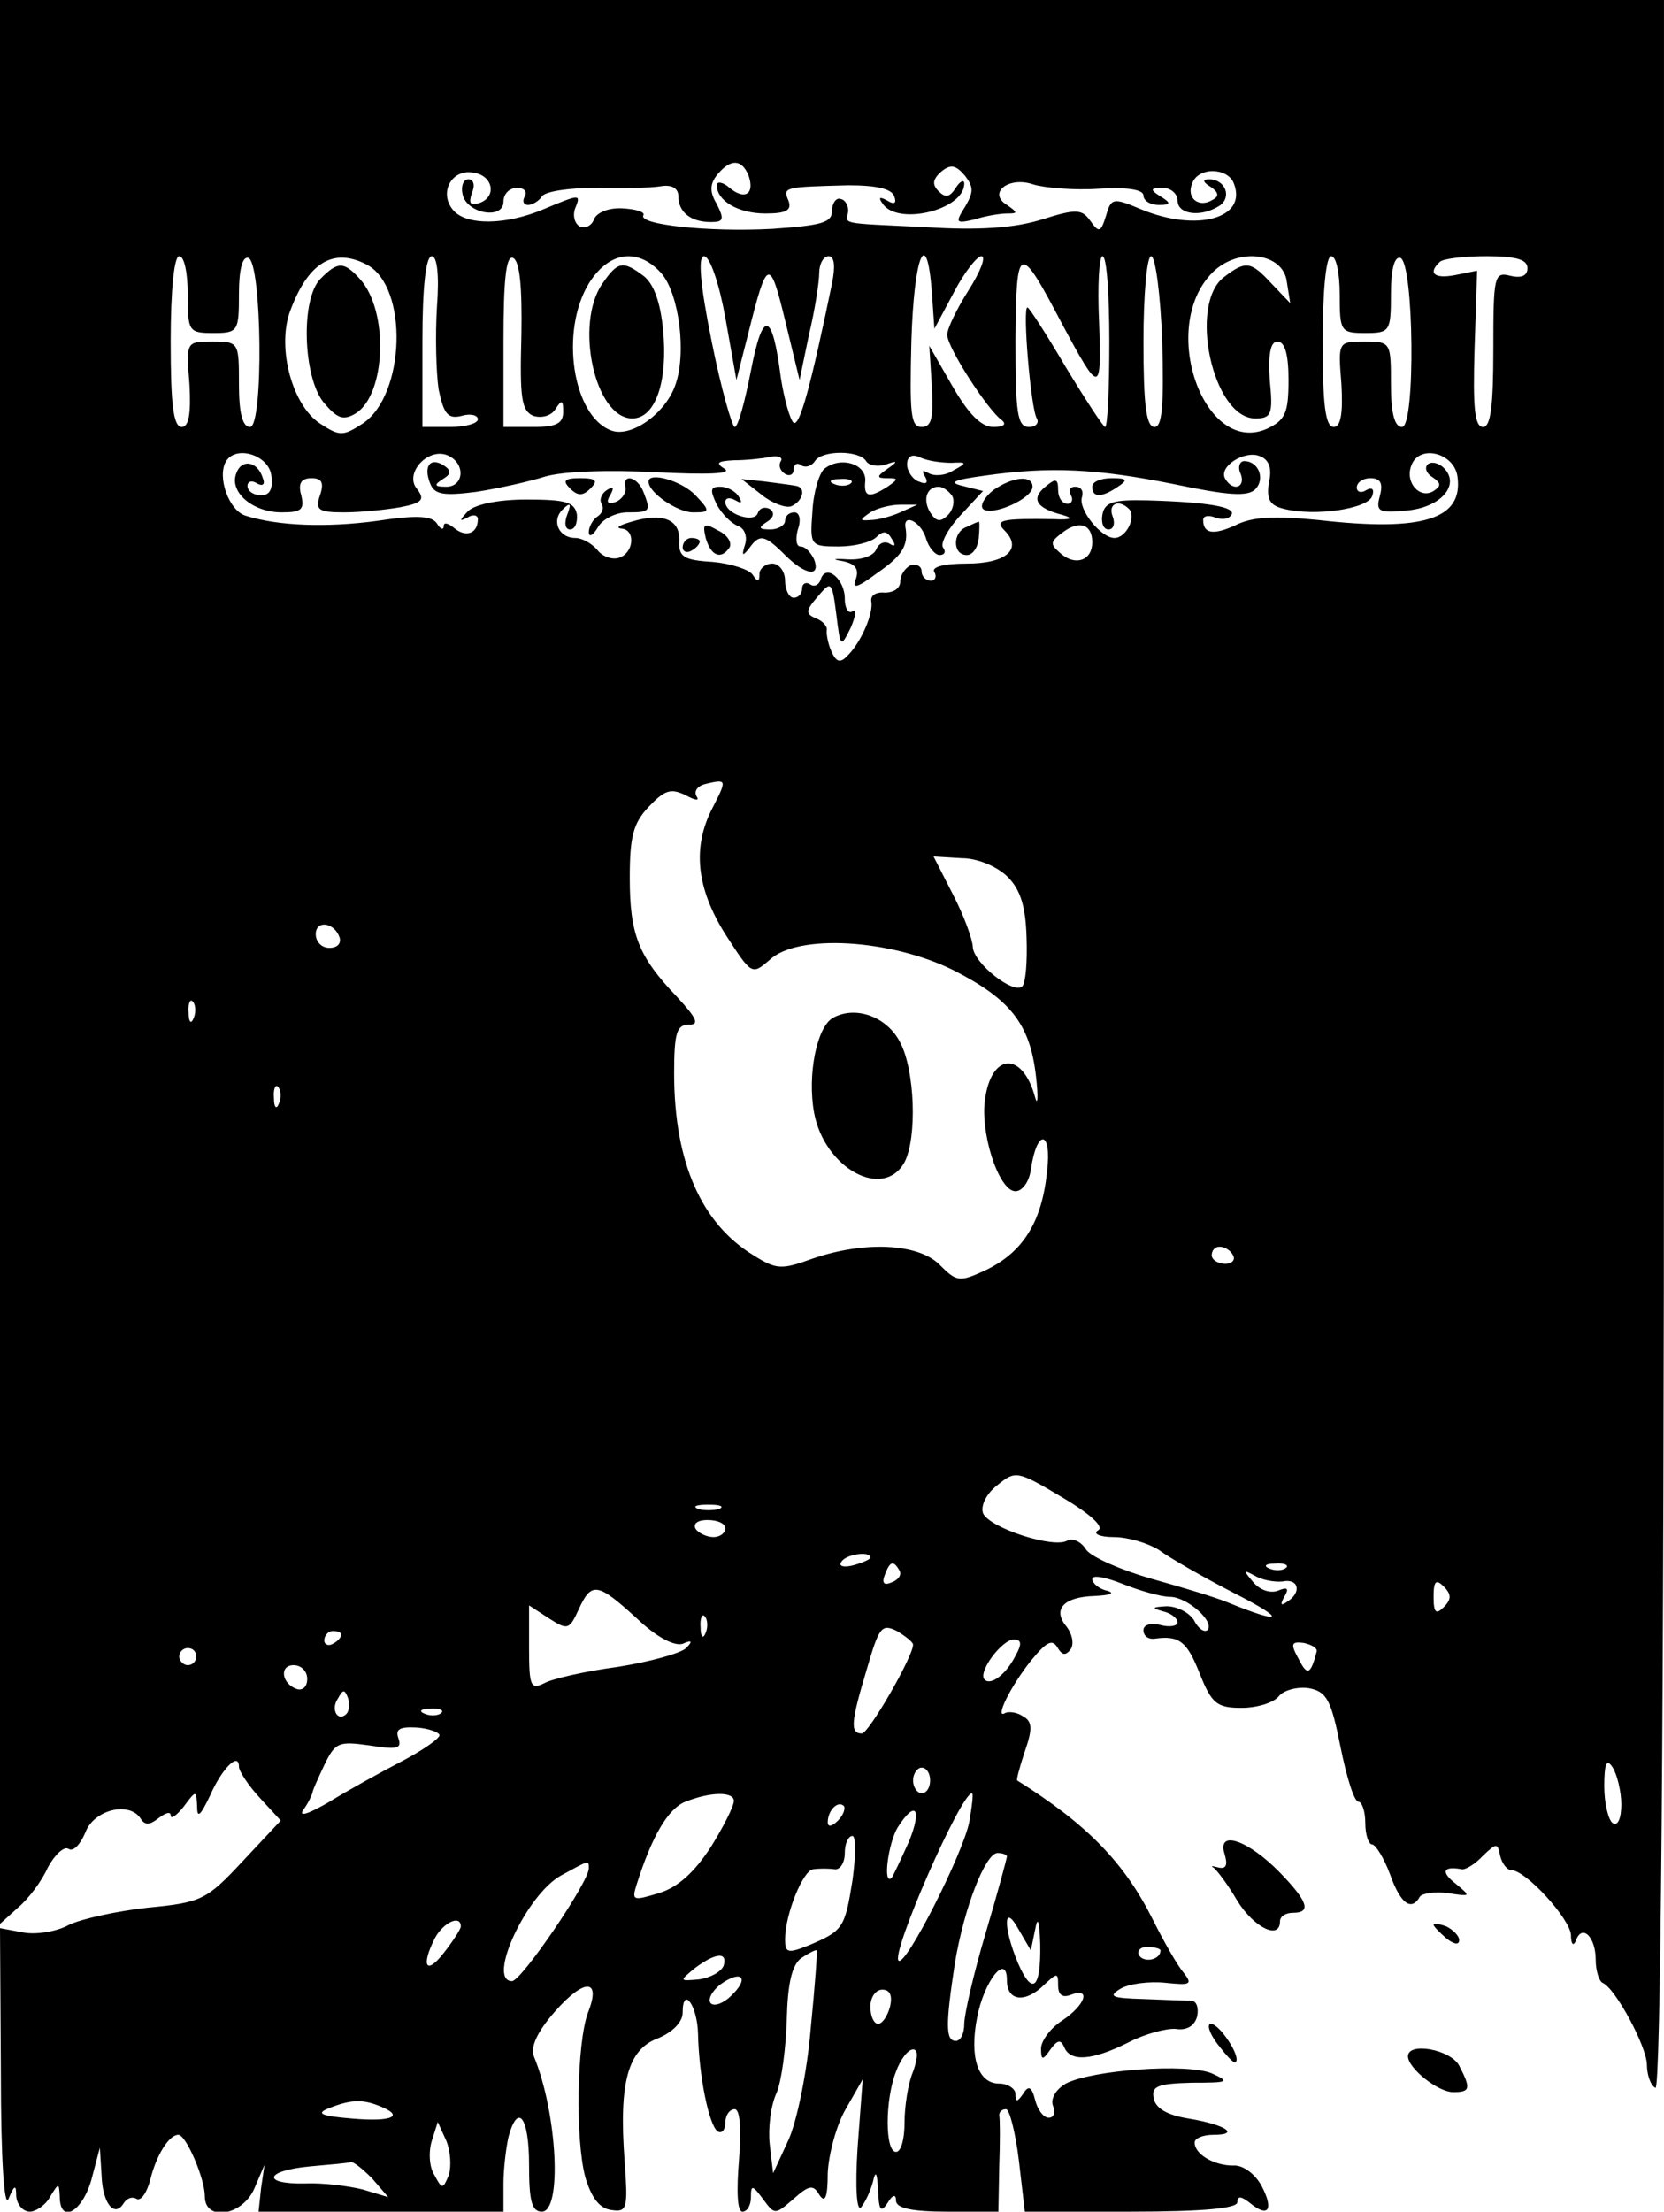 <?xml version="1.0" standalone="no"?>
<!DOCTYPE svg PUBLIC "-//W3C//DTD SVG 20010904//EN"
 "http://www.w3.org/TR/2001/REC-SVG-20010904/DTD/svg10.dtd">
<svg version="1.0" xmlns="http://www.w3.org/2000/svg"
 width="195pt" height="259pt" viewBox="0 0 195 259"
 preserveAspectRatio="xMidYMid meet">

<g transform="translate(0,259) scale(0.1,-0.1)"
fill="#000000" stroke="none">
<path d="M0 1463 l0 -1126 21 19 c12 10 28 31 35 47 8 15 19 25 24 22 6 -4 14
5 20 19 10 27 52 37 65 16 5 -8 11 -7 21 1 8 6 14 8 14 3 0 -5 7 0 15 10 15
20 15 20 16 0 0 -14 4 -10 15 13 14 32 34 52 34 34 0 -5 11 -22 25 -37 l24
-26 -45 -48 c-42 -45 -48 -48 -111 -54 -36 -4 -77 -13 -92 -20 -14 -8 -39 -12
-54 -9 l-27 5 1 -168 c0 -104 4 -161 9 -149 7 17 9 17 9 3 1 -10 8 -18 16 -18
7 0 19 8 24 18 10 16 10 16 11 0 0 -33 26 -19 37 19 l10 38 2 -32 c1 -33 15
-51 26 -33 4 6 10 8 15 5 5 -3 12 7 16 22 7 29 22 53 33 53 9 0 31 -51 31 -72
0 -30 44 -23 58 9 l12 28 -4 -27 -3 -28 143 0 144 0 0 33 c0 17 3 42 6 55 11
40 24 23 24 -33 0 -42 3 -55 15 -55 24 0 18 115 -9 181 -5 11 3 29 24 53 35
40 55 39 39 -1 -13 -35 -15 -149 -3 -193 7 -23 16 -36 30 -38 19 -3 20 1 16
57 -7 93 4 131 39 144 17 7 29 19 29 30 0 32 17 9 18 -24 1 -51 13 -108 23
-115 5 -3 9 2 9 10 0 9 5 16 11 16 6 0 8 -21 5 -60 -3 -36 -2 -60 4 -60 6 0
10 8 10 17 0 15 2 14 14 -2 14 -19 14 -19 36 0 18 16 23 17 30 5 7 -11 10 -3
10 25 1 22 10 56 21 75 l20 35 -6 -80 c-3 -47 -1 -75 4 -70 5 6 11 19 14 30 3
14 5 11 6 -10 1 -23 3 -27 11 -15 6 10 10 11 10 3 0 -9 19 -13 60 -13 l60 0 1
53 c1 28 1 55 0 60 0 4 3 7 8 7 4 0 11 -27 15 -60 l7 -60 124 0 c86 0 125 4
125 11 0 8 5 7 15 -1 22 -18 28 -7 13 21 -8 14 -22 24 -33 23 -22 0 -45 13
-45 27 0 5 10 9 22 9 32 0 14 12 -29 19 -25 4 -39 12 -41 24 -3 14 5 17 45 18
43 0 45 1 23 11 -29 12 -140 4 -171 -12 -12 -7 -18 -18 -15 -26 3 -8 1 -14 -5
-14 -6 0 -13 9 -16 21 -4 16 -8 17 -14 7 -7 -10 -9 -10 -9 0 0 6 -9 12 -19 12
-25 0 -35 31 -26 77 8 43 35 77 35 44 0 -25 22 -27 44 -5 15 14 16 14 16 -1 0
-11 5 -15 15 -11 24 9 17 -12 -10 -30 -14 -9 -25 -24 -25 -33 0 -14 2 -14 11
-1 8 11 12 12 16 3 7 -18 33 -16 75 5 19 10 45 17 56 16 12 -2 22 3 25 15 2
10 -1 18 -7 18 -6 0 -31 1 -56 2 -37 1 -42 3 -27 12 10 6 34 9 53 7 29 -3 32
-2 21 12 -7 8 -23 36 -36 62 -33 66 -76 111 -159 163 -1 1 3 16 9 34 9 26 9
35 -2 41 -7 5 -17 6 -21 4 -13 -8 6 31 30 61 18 22 25 26 31 16 6 -10 10 -10
16 -2 4 7 1 18 -5 26 -17 20 -4 35 33 36 18 1 24 3 15 6 -10 2 -18 9 -18 14 0
5 16 2 36 -6 20 -8 45 -15 55 -15 20 0 53 -29 44 -39 -4 -3 -11 2 -16 12 -6 9
-20 16 -32 16 -17 -1 -18 -2 -4 -6 9 -2 17 -8 17 -13 0 -4 -9 -6 -20 -3 -12 3
-20 0 -20 -6 0 -7 6 -11 13 -10 29 4 38 -3 53 -41 14 -35 20 -40 49 -40 18 0
38 6 44 14 6 7 22 11 35 9 21 -4 26 -14 37 -69 7 -35 16 -64 21 -64 4 0 8 -11
8 -25 0 -14 4 -25 8 -25 4 0 14 -16 21 -35 12 -34 25 -44 35 -26 3 4 18 6 33
4 27 -4 27 -4 9 11 -18 14 -15 21 7 17 4 -1 16 6 25 16 16 15 17 15 20 0 2 -9
8 -17 13 -17 17 0 69 -57 70 -76 0 -11 3 -14 6 -6 7 19 23 4 23 -23 0 -13 4
-25 8 -27 15 -6 52 -75 52 -96 0 -11 4 -24 10 -27 6 -4 10 415 10 1219 l0
1226 -975 0 -975 0 0 -1127z m877 922 c8 -22 -4 -30 -22 -15 -8 7 -15 8 -15 3
0 -18 25 -33 57 -33 25 0 31 4 27 15 -7 16 -5 16 70 18 33 0 51 -4 54 -13 3
-8 0 -10 -8 -5 -9 5 -11 4 -6 -3 17 -27 96 -8 96 23 0 5 -5 3 -10 -5 -7 -11
-12 -12 -20 -4 -8 8 -7 14 3 23 11 9 17 8 28 -5 10 -13 10 -19 0 -36 -12 -19
-11 -20 11 -15 12 4 30 7 38 7 13 0 13 1 0 10 -23 14 2 34 31 24 13 -4 48 -7
77 -5 33 2 52 -1 52 -8 0 -6 8 -11 18 -11 14 0 15 2 2 10 -13 8 -12 10 3 10 9
0 17 -7 17 -15 0 -16 27 -20 49 -6 15 10 7 31 -12 31 -8 0 -8 -3 2 -9 9 -6 10
-11 2 -15 -16 -10 -31 2 -24 19 7 20 42 19 49 0 16 -41 -44 -57 -109 -30 -33
14 -35 13 -41 -8 -6 -19 -8 -20 -18 -6 -10 14 -16 15 -57 2 -32 -10 -74 -13
-136 -9 -105 5 -93 3 -91 19 0 6 -3 13 -9 14 -5 2 -10 -5 -10 -14 0 -14 -13
-17 -70 -21 -75 -4 -158 5 -151 16 2 4 -9 7 -24 8 -17 1 -31 -5 -34 -13 -3 -8
-11 -11 -17 -8 -6 4 -8 13 -5 21 7 17 6 17 -37 -1 -45 -19 -91 -19 -106 -1
-17 20 -2 48 23 44 24 -3 29 -29 7 -36 -10 -3 -12 0 -8 12 4 9 2 16 -4 16 -6
0 -9 -8 -7 -17 4 -23 48 -31 48 -9 0 9 7 16 16 16 8 0 12 -4 9 -10 -3 -5 -2
-10 4 -10 5 0 13 5 16 10 4 6 32 10 63 10 31 -1 66 0 77 2 13 2 20 -3 20 -12
0 -18 14 -30 38 -30 15 0 16 3 7 21 -9 15 -8 24 1 35 15 18 28 18 36 -1z
m-657 -140 c0 -43 1 -45 30 -45 29 0 30 2 30 46 0 28 4 44 11 42 16 -5 18
-198 2 -198 -9 0 -13 17 -13 50 0 49 0 50 -31 50 -31 0 -31 0 -27 -50 2 -35
-1 -50 -9 -50 -10 0 -13 27 -13 100 0 60 4 100 10 100 6 0 10 -20 10 -45z
m210 35 c49 -26 45 -153 -5 -186 -23 -15 -27 -15 -50 0 -32 21 -50 86 -36 129
21 59 51 78 91 57z m82 -50 c-2 -32 -1 -76 2 -96 6 -29 11 -35 27 -31 10 3 19
1 19 -4 0 -5 -15 -9 -32 -9 l-33 0 0 100 c0 64 4 100 11 100 6 0 9 -21 6 -60z
m99 -33 c-2 -73 0 -88 14 -94 10 -3 21 0 26 8 7 11 9 11 9 -3 0 -14 -8 -18
-35 -18 l-35 0 0 101 c0 71 3 100 11 97 8 -3 11 -33 10 -91z m164 73 c21 -24
30 -95 16 -132 -12 -33 -52 -61 -75 -52 -45 17 -60 116 -26 172 23 37 57 43
85 12z m75 -52 l13 -73 14 55 c22 88 25 89 43 15 l17 -70 11 53 c7 29 12 62
12 72 0 11 5 20 11 20 7 0 8 -12 4 -32 -25 -121 -38 -168 -45 -163 -4 3 -11
27 -15 53 -10 78 -21 80 -35 8 -7 -36 -15 -66 -19 -66 -3 0 -16 45 -27 100
-14 69 -16 100 -9 100 7 0 18 -33 25 -72z m242 30 l3 -43 23 43 c12 23 27 42
32 42 6 0 -1 -18 -15 -40 -14 -22 -25 -45 -25 -52 0 -15 48 -89 64 -100 6 -5
2 -8 -10 -8 -14 0 -29 15 -48 48 l-27 47 3 -47 c2 -37 0 -48 -12 -48 -13 0
-14 16 -12 100 3 101 18 137 24 58z m153 -38 c44 -82 46 -82 43 3 -2 42 0 77
4 77 5 0 8 -45 8 -100 0 -55 -2 -100 -5 -100 -2 0 -23 32 -46 70 -23 39 -43
70 -45 70 -6 0 4 -119 11 -130 3 -5 -1 -10 -9 -10 -14 0 -16 16 -16 103 1 113
4 114 55 17z m117 -20 c2 -75 0 -100 -9 -100 -10 0 -13 27 -13 100 0 55 4 100
9 100 5 0 11 -45 13 -100z m146 70 l4 -25 -22 23 c-24 26 -30 27 -55 8 -43
-31 -14 -166 36 -166 19 0 21 5 17 45 -2 31 1 45 9 45 9 0 13 -16 13 -45 0
-39 -4 -47 -25 -57 -74 -33 -128 119 -64 183 30 30 83 23 87 -11z m62 -15 c0
-43 1 -45 30 -45 29 0 30 2 30 46 0 28 4 44 11 42 16 -5 18 -198 2 -198 -9 0
-13 17 -13 50 0 49 0 50 -31 50 -31 0 -31 0 -27 -50 2 -35 -1 -50 -9 -50 -10
0 -13 27 -13 100 0 60 4 100 10 100 6 0 10 -20 10 -45z m220 31 c0 -9 -7 -12
-20 -9 -19 5 -20 0 -20 -86 0 -66 -3 -91 -12 -91 -10 0 -12 23 -10 91 l3 92
-25 -5 c-25 -5 -33 2 -19 15 3 4 28 7 55 7 35 0 48 -4 48 -14z m-1472 -243 c2
-16 -2 -23 -12 -23 -9 0 -16 5 -16 11 0 5 5 7 11 3 7 -4 10 -1 7 6 -6 20 -25
23 -31 6 -9 -22 19 -46 53 -46 23 0 27 3 23 20 -4 14 0 20 12 20 12 0 15 -5
10 -20 -6 -17 -2 -20 28 -20 19 0 49 3 66 6 26 5 29 9 20 21 -16 18 12 49 35
40 22 -9 20 -37 -1 -37 -14 0 -15 2 -4 9 10 6 10 10 1 16 -16 10 -24 -1 -16
-21 5 -13 15 -15 54 -10 26 4 62 12 81 18 21 6 73 8 130 5 59 -3 90 -2 80 4
-11 7 -8 9 11 10 14 0 33 2 43 4 9 2 15 -1 12 -5 -3 -5 -1 -11 5 -15 5 -3 10
-1 10 5 0 6 4 9 9 5 5 -3 12 -1 16 5 8 13 52 13 60 0 3 -5 13 -7 23 -4 14 5
15 4 2 -5 -13 -9 -13 -11 0 -11 13 0 13 -1 0 -10 -22 -14 -28 -12 -26 7 1 20
-29 29 -48 14 -6 -5 -13 -28 -14 -51 -3 -39 -2 -40 31 -40 18 0 38 5 44 11 8
8 13 7 18 -2 5 -7 4 -10 -2 -6 -6 4 -13 1 -16 -6 -3 -8 -17 -13 -34 -12 -16 1
-19 0 -6 -2 15 -3 20 -9 16 -21 -5 -12 1 -11 25 7 29 20 37 32 33 54 -2 16 18
6 24 -13 3 -11 11 -20 16 -20 6 0 8 4 4 9 -3 5 6 22 21 38 l26 28 -24 6 c-17
4 -11 7 26 12 77 11 132 8 222 -10 62 -13 86 -15 95 -6 12 12 4 33 -13 33 -5
0 -8 -7 -4 -15 6 -16 -9 -21 -18 -6 -9 14 22 34 40 27 11 -4 15 -14 11 -31 -3
-20 1 -27 18 -31 36 -9 98 0 103 15 3 8 0 11 -7 7 -6 -4 -11 -2 -11 3 0 6 7
11 16 11 12 0 15 -6 11 -21 -5 -18 -1 -20 30 -17 41 3 65 30 45 50 -6 6 -15 8
-19 4 -4 -4 -1 -11 6 -15 10 -7 10 -10 1 -16 -16 -10 -34 10 -26 30 9 25 50
15 54 -13 7 -50 -40 -65 -163 -51 -51 5 -77 4 -97 -6 -26 -12 -38 -10 -38 6 0
5 6 6 14 3 8 -3 16 -2 19 3 6 9 -26 15 -98 17 -40 1 -50 -2 -53 -16 -2 -10 1
-18 7 -18 6 0 8 7 5 15 -6 15 7 21 19 9 9 -9 -3 -34 -17 -34 -16 0 -43 34 -38
48 2 7 -1 12 -8 12 -6 0 -8 -4 -5 -10 3 -5 1 -10 -4 -10 -6 0 -11 7 -11 16 0
14 -3 14 -15 4 -17 -14 -11 -25 20 -33 14 -4 10 -6 -10 -5 -61 1 -70 -1 -58
-13 22 -22 2 -39 -44 -39 -27 0 -42 -4 -38 -10 3 -5 1 -10 -4 -10 -6 0 -11 5
-11 11 0 6 -6 9 -13 7 -6 -3 -12 -11 -12 -19 0 -8 -8 -13 -18 -13 -10 1 -17
-3 -16 -10 3 -14 -12 -48 -27 -63 -9 -10 -14 -9 -20 5 -4 9 -6 21 -5 25 0 4
-5 10 -13 13 -12 5 -12 9 2 25 16 19 17 19 22 -20 5 -40 5 -40 17 -16 6 14 7
23 2 19 -5 -3 -9 4 -9 15 0 23 -22 41 -28 23 -2 -7 -8 -10 -13 -6 -5 3 -9 0
-9 -5 0 -6 -4 -11 -10 -11 -5 0 -10 9 -10 20 0 11 -7 20 -15 20 -8 0 -15 -6
-15 -12 0 -10 -2 -10 -8 -1 -4 6 -25 13 -47 15 -34 2 -40 6 -39 25 1 25 -20
33 -56 22 -14 -4 -19 -7 -12 -8 17 -1 15 -28 -2 -34 -8 -3 -20 1 -26 9 -7 8
-18 14 -26 14 -19 0 -28 20 -15 33 9 9 11 8 6 -5 -4 -10 -3 -18 3 -18 6 0 9 8
8 18 -3 14 -13 17 -59 17 -35 0 -61 -6 -69 -14 -10 -11 -10 -12 0 -7 6 4 12 3
12 -2 0 -16 -13 -22 -27 -11 -7 6 -13 8 -13 3 0 -5 -4 -4 -8 3 -6 9 -24 10
-70 3 -59 -8 -116 -6 -154 6 -20 6 -34 46 -23 64 12 19 50 7 53 -17z m797 15
c18 1 19 0 2 -9 -9 -6 -22 -7 -29 -3 -7 4 -8 3 -4 -4 4 -7 2 -10 -7 -6 -7 2
-14 12 -14 20 0 10 6 13 16 8 9 -4 25 -6 36 -6z m-118 -24 c-3 -3 -12 -4 -19
-1 -8 3 -5 6 6 6 11 1 17 -2 13 -5z m119 -15 c3 -6 1 -16 -5 -22 -9 -9 -14 -8
-21 3 -9 15 -4 30 10 30 5 0 12 -5 16 -11z m-61 -19 c-11 -5 -27 -9 -35 -9
-13 -1 -13 0 0 9 8 5 24 9 35 9 l20 0 -20 -9z m225 -35 c0 -21 -19 -28 -36
-14 -14 12 -14 14 2 26 19 14 34 9 34 -12z m-445 -311 c-24 -46 -19 -94 15
-148 31 -48 31 -48 52 -30 33 31 142 24 215 -12 67 -34 90 -63 97 -124 3 -25
2 -36 -1 -25 -14 52 -49 53 -58 2 -8 -40 15 -112 35 -112 8 0 16 11 18 25 7
49 25 47 19 -2 -6 -59 -28 -94 -71 -115 -32 -15 -35 -14 -55 6 -25 25 -88 28
-149 7 -36 -13 -42 -13 -69 4 -61 37 -93 109 -93 213 0 47 3 57 17 57 13 0 10
7 -14 33 -45 47 -55 73 -55 139 0 48 4 64 22 83 19 20 26 22 43 14 13 -7 17
-7 13 -1 -3 6 2 12 11 14 25 6 25 5 8 -28z m346 -81 c15 -15 21 -35 22 -71 1
-28 -1 -53 -5 -57 -10 -10 -57 27 -58 46 0 8 -10 36 -23 61 l-23 45 33 -2 c19
0 42 -10 54 -22z m-783 -71 c2 -7 -3 -12 -12 -12 -9 0 -16 7 -16 16 0 17 22
14 28 -4z m-171 -94 c-3 -8 -6 -5 -6 6 -1 11 2 17 5 13 3 -3 4 -12 1 -19z
m100 -100 c-3 -8 -6 -5 -6 6 -1 11 2 17 5 13 3 -3 4 -12 1 -19z m1118 -178 c3
-5 -1 -10 -9 -10 -9 0 -16 5 -16 10 0 6 4 10 9 10 6 0 13 -4 16 -10z m-158
-322 c-7 -4 2 -8 18 -8 17 0 40 -7 53 -15 12 -9 52 -32 89 -51 61 -31 57 -37
-7 -11 -14 6 -54 18 -90 28 -35 10 -70 25 -77 34 -6 10 -16 14 -22 11 -16 -10
-92 15 -99 32 -3 9 4 23 17 33 21 17 23 17 75 -14 34 -20 50 -35 43 -39z
m-444 25 c-7 -2 -19 -2 -25 0 -7 3 -2 5 12 5 14 0 19 -2 13 -5z m7 -23 c0 -5
-6 -10 -14 -10 -8 0 -18 5 -21 10 -3 6 3 10 14 10 12 0 21 -4 21 -10z m170
-34 c0 -2 -9 -6 -20 -9 -11 -3 -18 -1 -14 4 5 9 34 13 34 5z m34 -15 c3 -5 -1
-11 -9 -14 -9 -4 -12 -1 -8 9 6 16 10 17 17 5z m453 3 c-3 -3 -12 -4 -19 -1
-8 3 -5 6 6 6 11 1 17 -2 13 -5z m-4 -16 c19 4 23 -13 5 -24 -7 -5 -8 -3 -3 6
6 10 4 12 -8 7 -9 -3 -21 1 -29 11 -11 13 -11 14 2 7 8 -5 23 -8 33 -7z m189
-30 c-9 -9 -12 -7 -12 12 0 19 3 21 12 12 9 -9 9 -15 0 -24z m-946 -13 c23
-22 44 -33 54 -30 11 5 12 3 4 -5 -6 -6 -42 -16 -80 -22 -38 -5 -77 -14 -86
-19 -16 -8 -18 -4 -18 41 l0 50 23 -15 c22 -14 24 -14 35 10 15 33 22 32 68
-10z m81 -17 c-3 -8 -6 -5 -6 6 -1 11 2 17 5 13 3 -3 4 -12 1 -19z m243 -14
c0 -14 -52 -104 -60 -104 -14 0 -13 13 6 76 14 48 17 53 35 44 10 -6 19 -13
19 -16z m-670 12 c0 -3 -4 -8 -10 -11 -5 -3 -10 -1 -10 4 0 6 5 11 10 11 6 0
10 -2 10 -4z m790 -25 c-11 -22 -29 -35 -36 -28 -9 8 20 47 34 47 9 0 10 -5 2
-19z m353 5 c-7 -27 -11 -29 -21 -9 -10 18 -9 21 6 19 9 -2 16 -6 15 -10z
m-1313 -6 c0 -5 -4 -10 -10 -10 -5 0 -10 5 -10 10 0 6 5 10 10 10 6 0 10 -4
10 -10z m130 -26 c0 -9 -5 -14 -12 -12 -18 6 -21 28 -4 28 9 0 16 -7 16 -16z
m46 -41 c-10 -10 -19 5 -10 18 6 11 8 11 12 0 2 -7 1 -15 -2 -18z m111 1 c-3
-3 -12 -4 -19 -1 -8 3 -5 6 6 6 11 1 17 -2 13 -5z m-2 -26 c0 -4 -20 -18 -45
-31 -25 -13 -63 -34 -84 -47 -24 -14 -36 -18 -31 -10 6 8 10 17 11 20 0 3 7
18 14 33 13 27 17 28 53 23 32 -5 38 -4 34 8 -4 11 1 14 21 13 15 -1 27 -6 27
-9z m1385 -81 c0 -16 -4 -26 -10 -22 -5 3 -10 23 -10 43 0 28 3 33 10 22 5 -8
10 -28 10 -43z m-810 28 c0 -8 -4 -15 -10 -15 -5 0 -10 7 -10 15 0 8 5 15 10
15 6 0 10 -7 10 -15z m-230 -24 c0 -6 -12 -30 -27 -54 -19 -29 -38 -47 -61
-54 -30 -9 -32 -9 -26 10 18 57 37 89 57 97 30 12 57 12 57 1z m276 -24 c-7
-37 -75 -171 -83 -163 -9 9 73 196 86 196 2 0 0 -15 -3 -33z m-154 1 c-7 -7
-12 -8 -12 -2 0 14 12 26 19 19 2 -3 -1 -11 -7 -17z m83 -25 c-9 -20 -18 -39
-20 -42 -11 -10 -4 41 7 59 21 33 29 22 13 -17z m-66 -45 c-9 -56 -11 -59 -51
-76 -25 -10 -28 -9 -28 7 0 29 21 81 33 82 7 1 18 1 25 0 6 -1 12 7 12 19 0
11 4 20 9 20 4 0 4 -23 0 -52z m181 28 c0 -2 -11 -43 -25 -90 -14 -47 -25 -95
-25 -106 0 -11 -4 -20 -10 -20 -12 0 -12 19 -1 91 11 66 36 129 50 129 6 0 11
-2 11 -4z m-490 -14 c0 -16 -79 -132 -90 -132 -30 0 17 102 58 124 33 18 32
18 32 8z m523 -72 c3 17 5 11 6 -16 1 -53 -9 -62 -26 -23 -18 43 -17 72 1 39
l14 -24 5 24z m-673 4 c0 -3 -9 -17 -20 -31 -21 -27 -27 -15 -10 18 10 18 30
27 30 13z m410 -120 c-4 -49 -16 -108 -26 -130 l-18 -39 -4 34 c-2 18 1 45 8
60 6 14 11 53 12 86 1 42 6 64 17 72 9 6 17 10 18 9 1 -1 -2 -42 -7 -92z m410
92 c0 -11 -19 -15 -25 -6 -3 5 1 10 9 10 9 0 16 -2 16 -4z m-512 -18 c-3 -7
-15 -14 -29 -16 -23 -2 -23 -2 -5 13 24 18 39 20 34 3z m9 -35 c-9 -9 -20 -13
-24 -9 -4 4 1 14 11 22 25 18 35 8 13 -13z m186 -13 c-3 -11 -9 -20 -14 -20
-5 0 -9 9 -9 20 0 11 6 20 14 20 9 0 12 -7 9 -20z m27 -76 c-6 -14 -10 -41
-10 -60 0 -19 -4 -34 -10 -34 -13 0 -13 61 0 94 5 14 14 26 20 26 6 0 6 -9 0
-26z m-626 -40 c31 -12 16 -19 -31 -15 -37 3 -43 6 -28 12 25 10 39 11 59 3z
m82 -81 c-7 -17 -8 -17 -17 0 -6 9 -7 27 -3 40 l7 22 10 -22 c5 -12 6 -30 3
-40z m-90 -4 l19 -22 -30 9 c-16 4 -47 8 -67 7 -52 -1 -48 15 5 20 23 2 45 4
48 5 3 1 14 -8 25 -19z"/>
<path d="M376 2264 c-24 -23 -21 -115 3 -145 16 -19 23 -22 38 -13 35 22 39
119 5 157 -19 21 -26 21 -46 1z"/>
<path d="M706 2258 c-33 -47 -9 -158 35 -158 27 0 42 43 36 104 -3 32 -11 54
-23 63 -24 18 -30 17 -48 -9z"/>
<path d="M668 2018 c9 -9 15 -9 24 0 9 9 7 12 -12 12 -19 0 -21 -3 -12 -12z"/>
<path d="M733 2019 c1 -6 -4 -14 -12 -17 -9 -3 -11 0 -6 8 5 9 4 11 -4 6 -6
-4 -9 -11 -6 -16 3 -5 1 -11 -5 -15 -5 -3 -10 -12 -10 -18 0 -7 5 -4 11 6 5 9
21 17 34 17 27 0 28 1 19 24 -7 18 -25 22 -21 5z"/>
<path d="M760 2026 c0 -13 34 -36 52 -36 20 0 21 1 3 20 -16 17 -55 28 -55 16z"/>
<path d="M892 2011 c12 -10 28 -16 35 -14 14 6 18 22 6 24 -5 1 -21 3 -36 5
l-28 3 23 -18z"/>
<path d="M1164 2016 c-10 -8 -16 -18 -12 -22 10 -9 58 12 58 26 0 14 -23 12
-46 -4z"/>
<path d="M1280 2020 c0 -13 11 -13 30 0 12 8 11 10 -7 10 -13 0 -23 -4 -23
-10z"/>
<path d="M840 1999 c6 -11 17 -22 25 -25 8 -3 11 -13 8 -22 -4 -13 -3 -14 5
-4 12 17 18 16 42 -8 24 -24 42 -26 34 -5 -4 8 -10 15 -16 15 -5 0 -6 9 -3 20
4 11 2 20 -4 20 -6 0 -11 -4 -11 -10 0 -5 -8 -10 -17 -10 -14 0 -15 2 -4 9 8
5 9 11 3 15 -6 3 -12 1 -14 -5 -4 -12 -38 -1 -38 13 0 5 5 6 12 2 7 -4 8 -3 4
4 -4 7 -14 12 -22 12 -12 0 -12 -4 -4 -21z"/>
<path d="M827 1960 c6 -21 18 -26 28 -11 3 6 -3 15 -14 20 -16 9 -18 8 -14 -9z"/>
<path d="M1133 1973 c-17 -6 -17 -33 0 -33 7 0 13 9 14 20 1 11 1 20 0 19 -1
0 -8 -3 -14 -6z"/>
<path d="M800 1949 c0 -5 5 -7 10 -4 6 3 10 8 10 11 0 2 -4 4 -10 4 -5 0 -10
-5 -10 -11z"/>
<path d="M976 1398 c-19 -11 -30 -67 -22 -111 12 -65 81 -103 106 -58 15 29
12 108 -5 140 -15 30 -52 44 -79 29z"/>
<path d="M1435 419 c4 -13 2 -18 -7 -16 -7 2 -10 2 -6 0 4 -3 17 -20 28 -39
20 -32 50 -46 50 -24 0 6 7 10 15 10 22 0 18 13 -15 47 -37 38 -74 51 -65 22z"/>
<path d="M1680 336 c0 -2 7 -9 15 -16 9 -7 15 -8 15 -2 0 5 -7 12 -15 16 -8 3
-15 4 -15 2z"/>
<path d="M1427 196 c10 -13 19 -23 21 -21 7 6 -19 45 -29 45 -5 0 -2 -11 8
-24z"/>
<path d="M1650 182 c0 -14 35 -42 53 -42 20 0 21 4 7 31 -10 19 -60 28 -60 11z"/>
</g>
</svg>
